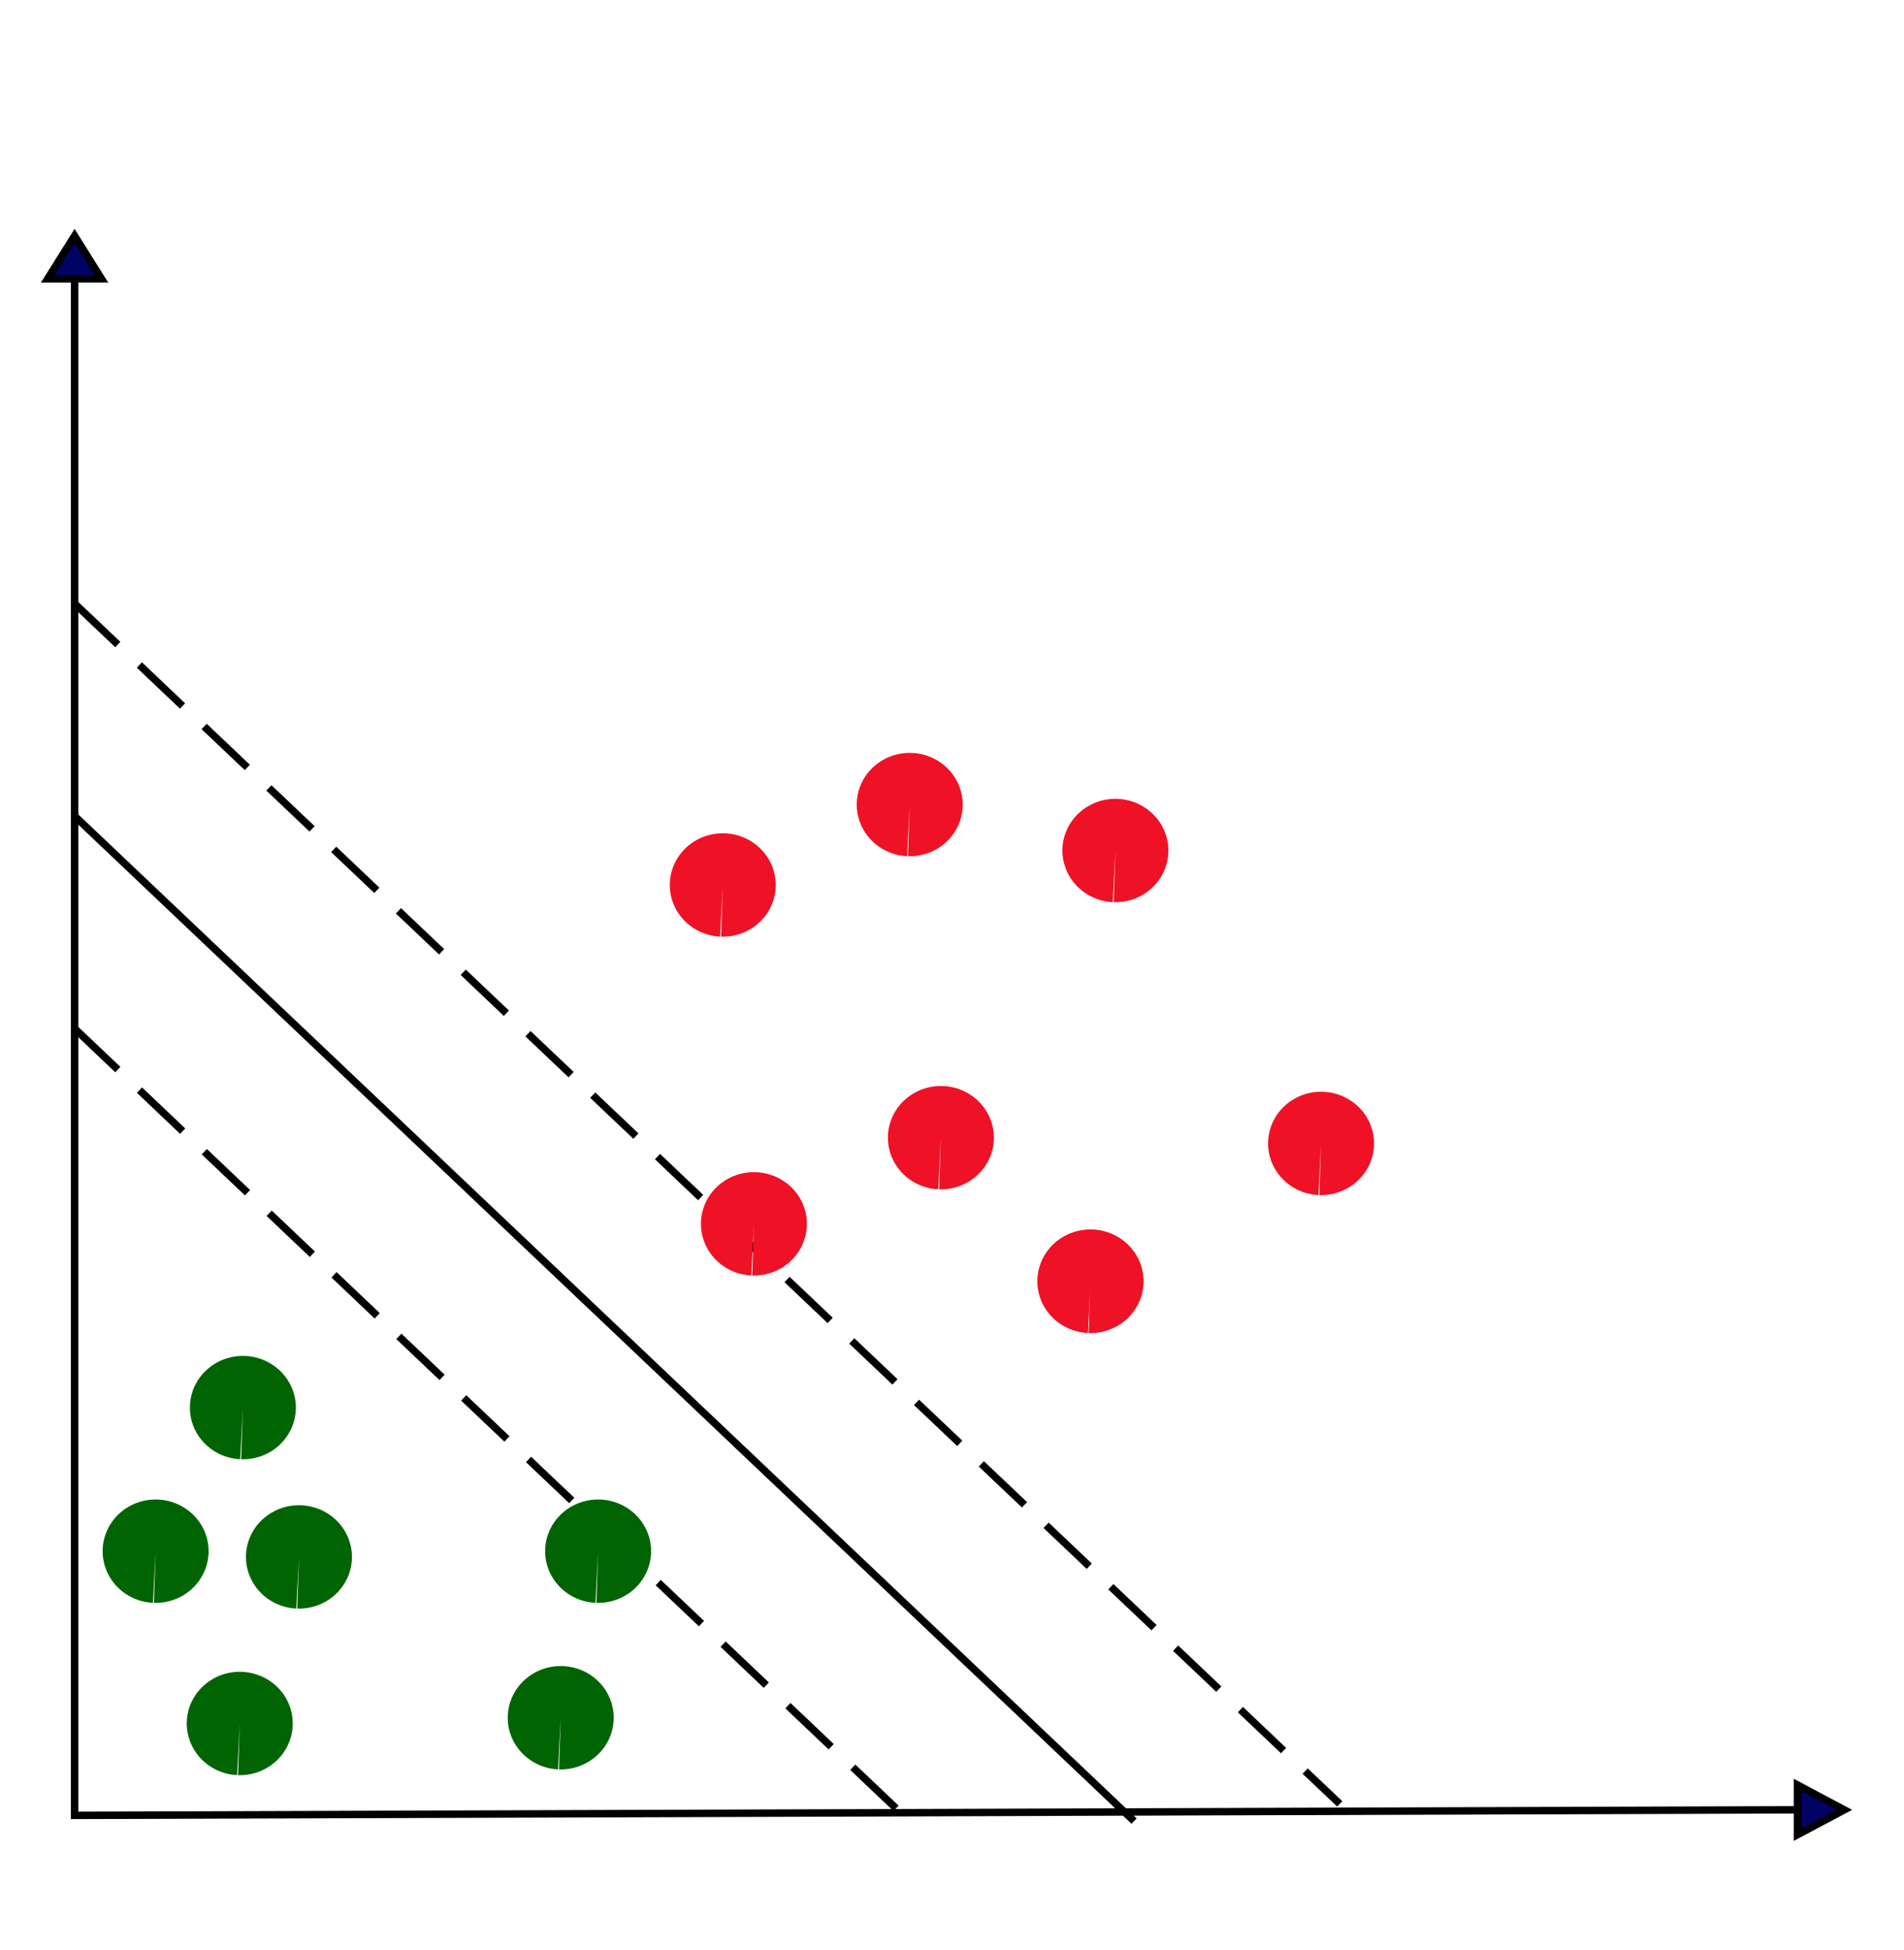<?xml version="1.0" encoding="UTF-8" standalone="no"?>
<!-- Created with Inkscape (http://www.inkscape.org/) -->

<svg
   xmlns:dc="http://purl.org/dc/elements/1.1/"
   xmlns:cc="http://creativecommons.org/ns#"
   xmlns:rdf="http://www.w3.org/1999/02/22-rdf-syntax-ns#"
   xmlns:svg="http://www.w3.org/2000/svg"
   xmlns="http://www.w3.org/2000/svg"
   xmlns:sodipodi="http://sodipodi.sourceforge.net/DTD/sodipodi-0.dtd"
   xmlns:inkscape="http://www.inkscape.org/namespaces/inkscape"
   width="210mm"
   height="215mm"
   viewBox="0 0 210 215"
   version="1.1"
   id="svg8"
   inkscape:version="0.92.2 (5c3e80d, 2017-08-06)"
   sodipodi:docname="SVM.svg">
  <defs
     id="defs2" />
  <sodipodi:namedview
     id="base"
     pagecolor="#ffffff"
     bordercolor="#666666"
     borderopacity="1.0"
     inkscape:pageopacity="0.0"
     inkscape:pageshadow="2"
     inkscape:zoom="0.66245342"
     inkscape:cx="77.73393"
     inkscape:cy="581.00523"
     inkscape:document-units="mm"
     inkscape:current-layer="layer1"
     showgrid="false"
     inkscape:window-width="1920"
     inkscape:window-height="986"
     inkscape:window-x="-11"
     inkscape:window-y="-11"
     inkscape:window-maximized="1" />
  <g
     inkscape:label="Ebene 1"
     inkscape:groupmode="layer"
     id="layer1"
     transform="translate(0,-82)">
    <path
       style="fill:none;stroke:#000000;stroke-width:0.82px;stroke-linecap:butt;stroke-linejoin:miter;stroke-opacity:1"
       d="m 8.228,108.026 v 174.169 0 L 203.445,281.561 v 0"
       id="path817"
       inkscape:connector-curvature="0" />
    <path
       sodipodi:type="star"
       style="fill:#000264;fill-opacity:1;stroke:#000002;stroke-width:0.265;stroke-miterlimit:4;stroke-dasharray:none;stroke-opacity:1"
       id="path822"
       sodipodi:sides="3"
       sodipodi:cx="4.8939548"
       sodipodi:cy="5.4905233"
       sodipodi:r1="1.0639032"
       sodipodi:r2="0.53195161"
       sodipodi:arg1="-1.5707963"
       sodipodi:arg2="-0.52359878"
       inkscape:flatsided="true"
       inkscape:rounded="0"
       inkscape:randomized="0"
       d="m 4.894,4.427 0.921,1.596 -1.843,-1e-7 z"
       inkscape:transform-center-y="-0.79167564"
       transform="matrix(3.23,0,0,2.976,-7.582,94.85)" />
    <path
       sodipodi:type="star"
       style="fill:#000264;fill-opacity:1;stroke:#000002;stroke-width:0.265;stroke-miterlimit:4;stroke-dasharray:none;stroke-opacity:1"
       id="path822-4"
       sodipodi:sides="3"
       sodipodi:cx="-46.173401"
       sodipodi:cy="-34.335354"
       sodipodi:r1="1.0639032"
       sodipodi:r2="0.53195161"
       sodipodi:arg1="-1.5707963"
       sodipodi:arg2="-0.52359878"
       inkscape:flatsided="true"
       inkscape:rounded="0"
       inkscape:randomized="0"
       d="m -46.173,-35.399 0.921,1.596 -1.843,0 z"
       transform="matrix(0,2.976,-3.23,0,89.088,418.996)"
       inkscape:transform-center-x="-0.85923246"
       inkscape:transform-center-y="-3.4826425e-006" />
    <path
       style="fill:none;stroke:#000000;stroke-width:0.82;stroke-linecap:butt;stroke-linejoin:miter;stroke-miterlimit:4;stroke-dasharray:6.564, 3.282;stroke-dashoffset:0;stroke-opacity:1"
       d="M 8.228,148.56 C 147.767,280.928 147.767,280.928 147.767,280.928"
       id="path839"
       inkscape:connector-curvature="0" />
    <path
       style="fill:none;stroke:#000000;stroke-width:0.82px;stroke-linecap:butt;stroke-linejoin:miter;stroke-opacity:1"
       d="M 8.228,171.993 125.083,282.828"
       id="path856"
       inkscape:connector-curvature="0" />
    <path
       style="fill:none;stroke:#000000;stroke-width:0.822;stroke-linecap:butt;stroke-linejoin:miter;stroke-miterlimit:4;stroke-dasharray:6.574, 3.287;stroke-dashoffset:0;stroke-opacity:1"
       d="M 8.228,195.427 99.65,282.195 H 98.963"
       id="path858"
       inkscape:connector-curvature="0" />
    <path
       style="fill:#006403;fill-opacity:1;stroke:none;stroke-width:0.82;stroke-miterlimit:4;stroke-dasharray:6.564, 3.282;stroke-dashoffset:0;stroke-opacity:1"
       id="path2310"
       sodipodi:type="arc"
       sodipodi:cx="26.443422"
       sodipodi:cy="272.06122"
       sodipodi:rx="5.8427792"
       sodipodi:ry="5.7000608"
       sodipodi:start="1.6210164"
       sodipodi:end="1.6031512"
       d="m 26.15,277.754 a 5.843,5.7 0 0 1 -5.543,-5.954 5.843,5.7 0 0 1 6.078,-5.434 5.843,5.7 0 0 1 5.598,5.905 5.843,5.7 0 0 1 -6.028,5.487 l 0.189,-5.697 z" />
    <path
       style="fill:#006403;fill-opacity:1;stroke:none;stroke-width:0.82;stroke-miterlimit:4;stroke-dasharray:6.564, 3.282;stroke-dashoffset:0;stroke-opacity:1"
       id="path2310-6"
       sodipodi:type="arc"
       sodipodi:cx="17.163715"
       sodipodi:cy="253.061"
       sodipodi:rx="5.8427792"
       sodipodi:ry="5.7000608"
       sodipodi:start="1.6210164"
       sodipodi:end="1.6031512"
       d="m 16.87,258.754 a 5.843,5.7 0 0 1 -5.543,-5.954 5.843,5.7 0 0 1 6.078,-5.434 5.843,5.7 0 0 1 5.598,5.905 5.843,5.7 0 0 1 -6.028,5.487 l 0.189,-5.697 z" />
    <path
       style="fill:#006403;fill-opacity:1;stroke:none;stroke-width:0.82;stroke-miterlimit:4;stroke-dasharray:6.564, 3.282;stroke-dashoffset:0;stroke-opacity:1"
       id="path2310-8"
       sodipodi:type="arc"
       sodipodi:cx="65.968109"
       sodipodi:cy="253.061"
       sodipodi:rx="5.8427792"
       sodipodi:ry="5.7000608"
       sodipodi:start="1.6210164"
       sodipodi:end="1.6031512"
       d="m 65.675,258.754 a 5.843,5.7 0 0 1 -5.543,-5.954 5.843,5.7 0 0 1 6.078,-5.434 5.843,5.7 0 0 1 5.598,5.905 5.843,5.7 0 0 1 -6.028,5.487 l 0.189,-5.697 z" />
    <path
       style="fill:#006403;fill-opacity:1;stroke:none;stroke-width:0.82;stroke-miterlimit:4;stroke-dasharray:6.564, 3.282;stroke-dashoffset:0;stroke-opacity:1"
       id="path2310-7"
       sodipodi:type="arc"
       sodipodi:cx="26.787119"
       sodipodi:cy="237.22751"
       sodipodi:rx="5.8427792"
       sodipodi:ry="5.7000608"
       sodipodi:start="1.6210164"
       sodipodi:end="1.6031512"
       d="m 26.494,242.92 a 5.843,5.7 0 0 1 -5.543,-5.954 5.843,5.7 0 0 1 6.078,-5.434 5.843,5.7 0 0 1 5.598,5.905 5.843,5.7 0 0 1 -6.028,5.487 l 0.189,-5.697 z" />
    <path
       style="fill:#006403;fill-opacity:1;stroke:none;stroke-width:0.82;stroke-miterlimit:4;stroke-dasharray:6.564, 3.282;stroke-dashoffset:0;stroke-opacity:1"
       id="path2310-73"
       sodipodi:type="arc"
       sodipodi:cx="32.973591"
       sodipodi:cy="253.69435"
       sodipodi:rx="5.8427792"
       sodipodi:ry="5.7000608"
       sodipodi:start="1.6210164"
       sodipodi:end="1.6031512"
       d="m 32.68,259.387 a 5.843,5.7 0 0 1 -5.543,-5.954 5.843,5.7 0 0 1 6.078,-5.434 5.843,5.7 0 0 1 5.598,5.905 5.843,5.7 0 0 1 -6.028,5.487 l 0.189,-5.697 z" />
    <path
       style="fill:#006403;fill-opacity:1;stroke:none;stroke-width:0.82;stroke-miterlimit:4;stroke-dasharray:6.564, 3.282;stroke-dashoffset:0;stroke-opacity:1"
       id="path2310-69"
       sodipodi:type="arc"
       sodipodi:cx="61.843792"
       sodipodi:cy="271.42789"
       sodipodi:rx="5.8427792"
       sodipodi:ry="5.7000608"
       sodipodi:start="1.6210164"
       sodipodi:end="1.6031512"
       d="m 61.55,277.121 a 5.843,5.7 0 0 1 -5.543,-5.954 5.843,5.7 0 0 1 6.078,-5.434 5.843,5.7 0 0 1 5.598,5.905 5.843,5.7 0 0 1 -6.028,5.487 l 0.189,-5.697 z" />
    <path
       style="fill:#ef1226;fill-opacity:1;stroke:none;stroke-width:0.82;stroke-miterlimit:4;stroke-dasharray:6.564, 3.282;stroke-dashoffset:0;stroke-opacity:1"
       id="path2310-73-4"
       sodipodi:type="arc"
       sodipodi:cx="79.715828"
       sodipodi:cy="179.59357"
       sodipodi:rx="5.8427792"
       sodipodi:ry="5.7000608"
       sodipodi:start="1.6210164"
       sodipodi:end="1.6031512"
       d="m 79.423,185.286 a 5.843,5.7 0 0 1 -5.543,-5.954 5.843,5.7 0 0 1 6.078,-5.434 5.843,5.7 0 0 1 5.598,5.905 5.843,5.7 0 0 1 -6.028,5.487 l 0.189,-5.697 z" />
    <path
       style="fill:#ef1226;fill-opacity:1;stroke:none;stroke-width:0.82;stroke-miterlimit:4;stroke-dasharray:6.564, 3.282;stroke-dashoffset:0;stroke-opacity:1"
       id="path2310-73-4-4"
       sodipodi:type="arc"
       sodipodi:cx="103.77432"
       sodipodi:cy="207.46053"
       sodipodi:rx="5.8427792"
       sodipodi:ry="5.7000608"
       sodipodi:start="1.6210164"
       sodipodi:end="1.6031512"
       d="m 103.481,213.153 a 5.843,5.7 0 0 1 -5.543,-5.954 5.843,5.7 0 0 1 6.078,-5.434 5.843,5.7 0 0 1 5.598,5.905 5.843,5.7 0 0 1 -6.028,5.487 l 0.189,-5.697 z" />
    <path
       style="fill:#ef1226;fill-opacity:1;stroke:none;stroke-width:0.82;stroke-miterlimit:4;stroke-dasharray:6.564, 3.282;stroke-dashoffset:0;stroke-opacity:1"
       id="path2310-73-4-7"
       sodipodi:type="arc"
       sodipodi:cx="100.33739"
       sodipodi:cy="170.72679"
       sodipodi:rx="5.8427792"
       sodipodi:ry="5.7000608"
       sodipodi:start="1.6210164"
       sodipodi:end="1.6031512"
       d="m 100.044,176.42 a 5.843,5.7 0 0 1 -5.543,-5.954 5.843,5.7 0 0 1 6.078,-5.434 5.843,5.7 0 0 1 5.598,5.905 5.843,5.7 0 0 1 -6.028,5.487 l 0.189,-5.697 z" />
    <path
       style="fill:#ef1226;fill-opacity:1;stroke:none;stroke-width:0.82;stroke-miterlimit:4;stroke-dasharray:6.564, 3.282;stroke-dashoffset:0;stroke-opacity:1"
       id="path2310-73-4-5"
       sodipodi:type="arc"
       sodipodi:cx="123.02113"
       sodipodi:cy="175.79352"
       sodipodi:rx="5.8427792"
       sodipodi:ry="5.7000608"
       sodipodi:start="1.6210164"
       sodipodi:end="1.6031512"
       d="m 122.728,181.486 a 5.843,5.7 0 0 1 -5.543,-5.954 5.843,5.7 0 0 1 6.078,-5.434 5.843,5.7 0 0 1 5.598,5.905 5.843,5.7 0 0 1 -6.028,5.487 l 0.189,-5.697 z" />
    <path
       style="fill:#ef1226;fill-opacity:1;stroke:none;stroke-width:0.82;stroke-miterlimit:4;stroke-dasharray:6.564, 3.282;stroke-dashoffset:0;stroke-opacity:1"
       id="path2310-73-4-6"
       sodipodi:type="arc"
       sodipodi:cx="145.70485"
       sodipodi:cy="208.09386"
       sodipodi:rx="5.8427792"
       sodipodi:ry="5.7000608"
       sodipodi:start="1.6210164"
       sodipodi:end="1.6031512"
       d="m 145.412,213.787 a 5.843,5.7 0 0 1 -5.543,-5.954 5.843,5.7 0 0 1 6.078,-5.434 5.843,5.7 0 0 1 5.598,5.905 5.843,5.7 0 0 1 -6.028,5.487 l 0.189,-5.697 z" />
    <path
       style="fill:#ef1226;fill-opacity:1;stroke:none;stroke-width:0.82;stroke-miterlimit:4;stroke-dasharray:6.564, 3.282;stroke-dashoffset:0;stroke-opacity:1"
       id="path2310-73-4-8"
       sodipodi:type="arc"
       sodipodi:cx="83.152748"
       sodipodi:cy="216.96063"
       sodipodi:rx="5.8427792"
       sodipodi:ry="5.7000608"
       sodipodi:start="1.6210164"
       sodipodi:end="1.6031512"
       d="m 82.859,222.654 a 5.843,5.7 0 0 1 -5.543,-5.954 5.843,5.7 0 0 1 6.078,-5.434 5.843,5.7 0 0 1 5.598,5.905 5.843,5.7 0 0 1 -6.028,5.487 l 0.189,-5.697 z" />
    <path
       style="fill:#ef1226;fill-opacity:1;stroke:none;stroke-width:0.82;stroke-miterlimit:4;stroke-dasharray:6.564, 3.282;stroke-dashoffset:0;stroke-opacity:1"
       id="path2310-73-4-44"
       sodipodi:type="arc"
       sodipodi:cx="120.27159"
       sodipodi:cy="223.29402"
       sodipodi:rx="5.8427792"
       sodipodi:ry="5.7000608"
       sodipodi:start="1.6210164"
       sodipodi:end="1.6031512"
       d="m 119.978,228.987 a 5.843,5.7 0 0 1 -5.543,-5.954 5.843,5.7 0 0 1 6.078,-5.434 5.843,5.7 0 0 1 5.598,5.905 5.843,5.7 0 0 1 -6.028,5.487 l 0.189,-5.697 z" />
    <path
       style="fill:#ef1226;fill-opacity:1;stroke:none;stroke-width:0.82;stroke-miterlimit:4;stroke-dasharray:6.564, 3.282;stroke-dashoffset:0;stroke-opacity:1"
       id="path2310-73-4-75"
       sodipodi:type="arc"
       sodipodi:cx="120.27159"
       sodipodi:cy="223.29402"
       sodipodi:rx="5.8427792"
       sodipodi:ry="5.7000608"
       sodipodi:start="1.6210164"
       sodipodi:end="1.6031512"
       d="m 119.978,228.987 a 5.843,5.7 0 0 1 -5.543,-5.954 5.843,5.7 0 0 1 6.078,-5.434 5.843,5.7 0 0 1 5.598,5.905 5.843,5.7 0 0 1 -6.028,5.487 l 0.189,-5.697 z" />
  </g>
</svg>

